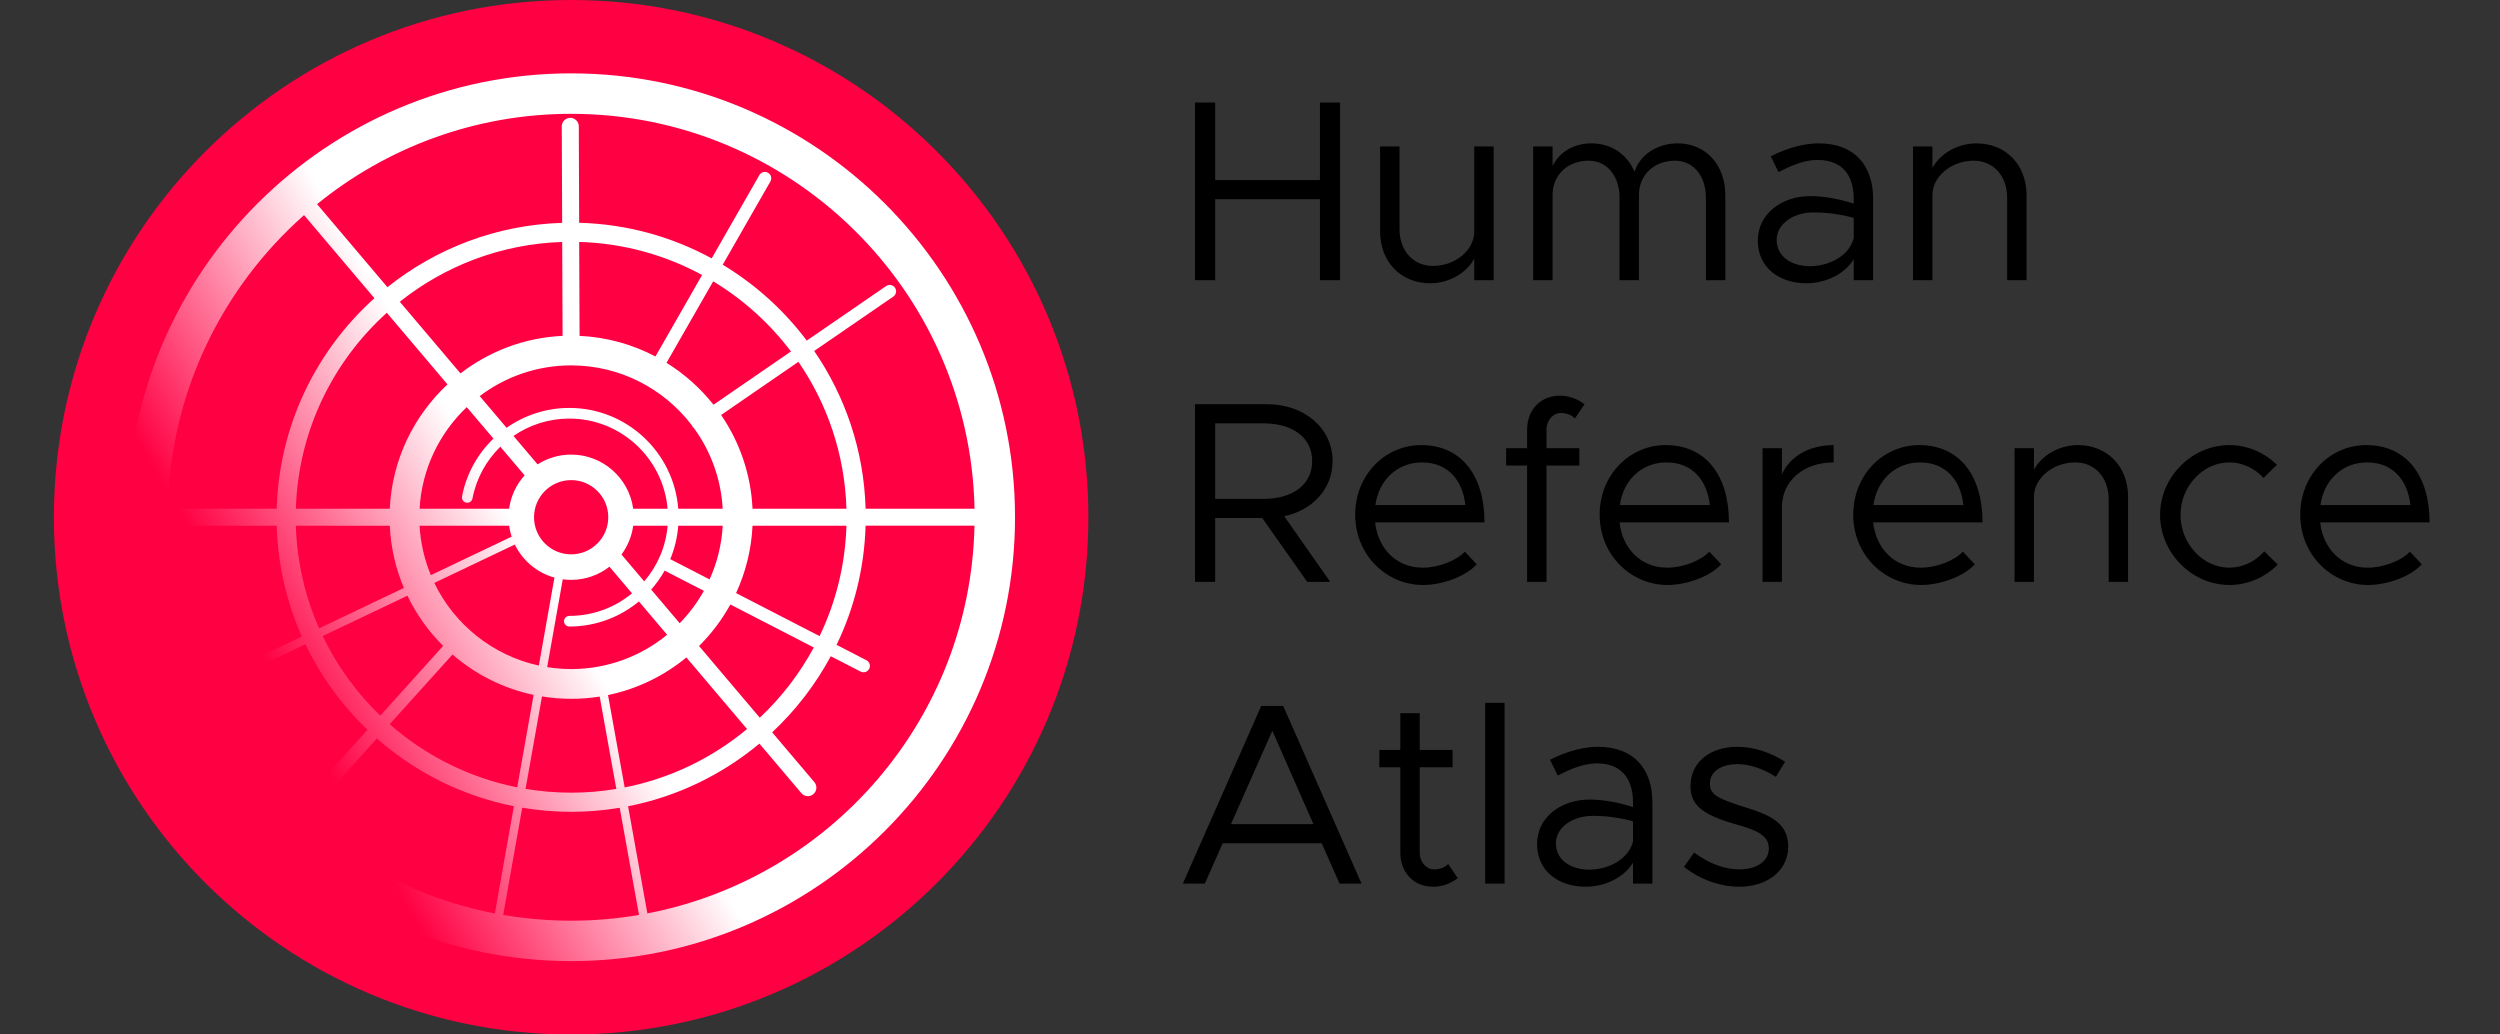 <svg width="116" height="48" viewBox="0 0 116 48" fill="none" xmlns="http://www.w3.org/2000/svg">
<rect x="0" y="0" width="116" height="48" fill="#333333" stroke="none"/>
<g clip-path="url(#clip0_5097_23012)">
<path d="M26.5 48C39.755 48 50.5 37.255 50.5 24C50.5 10.745 39.755 0 26.5 0C13.245 0 2.5 10.745 2.5 24C2.5 37.255 13.245 48 26.5 48Z" fill="#FF0043"/>
<path d="M26.502 3.404C15.145 3.404 5.906 12.644 5.906 24C5.906 35.355 15.146 44.595 26.502 44.595C37.857 44.595 47.097 35.355 47.097 24C47.097 12.644 37.858 3.404 26.502 3.404ZM45.217 23.605H40.164C40.087 20.896 39.217 18.381 37.778 16.285L41.45 13.761C41.586 13.668 41.619 13.483 41.526 13.349C41.434 13.214 41.249 13.181 41.115 13.273L37.434 15.804C36.374 14.394 35.049 13.195 33.534 12.283L35.747 8.419C35.828 8.277 35.779 8.097 35.637 8.016C35.495 7.934 35.315 7.984 35.234 8.125L33.022 11.989C31.185 10.988 29.094 10.396 26.873 10.337L26.856 5.861C26.856 5.644 26.678 5.468 26.461 5.468H26.459C26.241 5.468 26.065 5.647 26.066 5.865L26.084 10.34C23.025 10.433 20.215 11.536 17.977 13.326L14.712 9.473C17.933 6.853 22.038 5.281 26.503 5.281C36.694 5.281 45.008 13.466 45.219 23.607L45.217 23.605ZM35.255 33.303L32.435 29.975C33.007 29.408 33.498 28.759 33.889 28.048L37.761 30.043C37.103 31.261 36.255 32.361 35.255 33.302V33.303ZM14.972 29.513L18.904 27.641C19.322 28.51 19.884 29.297 20.561 29.97L17.645 33.206C16.548 32.15 15.639 30.901 14.972 29.514V29.513ZM7.786 24.394H12.839C12.891 26.219 13.303 27.956 14.005 29.535L9.442 31.708C8.426 29.469 7.84 26.996 7.786 24.394ZM17.948 14.512L20.764 17.836C19.202 19.291 18.191 21.332 18.086 23.605H13.728C13.838 20.003 15.446 16.771 17.948 14.512ZM26.502 31.044C26.123 31.044 25.752 31.013 25.389 30.955L26.112 26.879C26.239 26.896 26.369 26.906 26.5 26.906C27.17 26.906 27.787 26.678 28.279 26.295L29.326 27.531C28.535 28.184 27.521 28.577 26.417 28.577C26.28 28.577 26.17 28.688 26.17 28.824C26.17 28.96 26.28 29.071 26.417 29.071C27.642 29.071 28.768 28.634 29.645 27.907L30.955 29.453C29.741 30.448 28.19 31.045 26.5 31.045L26.502 31.044ZM20.151 27.047L23.887 25.268C24.248 26.01 24.917 26.576 25.726 26.8L25.002 30.882C22.861 30.415 21.08 28.975 20.152 27.048L20.151 27.047ZM21.658 18.891L22.896 20.351C22.165 21.055 21.64 21.981 21.438 23.035C21.413 23.169 21.5 23.298 21.634 23.324C21.768 23.349 21.897 23.262 21.923 23.128C22.103 22.188 22.568 21.361 23.216 20.728L24.342 22.057C23.961 22.479 23.703 23.014 23.623 23.605H19.469C19.572 21.753 20.393 20.092 21.658 18.891ZM29.892 26.975L28.836 25.73C29.121 25.346 29.313 24.89 29.381 24.394H30.978C30.894 25.375 30.499 26.269 29.892 26.975H29.892ZM24.779 24C24.779 23.049 25.551 22.277 26.502 22.277C27.452 22.277 28.224 23.049 28.224 24C28.224 24.95 27.452 25.722 26.502 25.722C25.551 25.722 24.779 24.95 24.779 24ZM29.38 23.605C29.187 22.188 27.971 21.093 26.502 21.093C25.928 21.093 25.395 21.26 24.944 21.547L23.825 20.227C24.568 19.717 25.464 19.422 26.417 19.422C28.807 19.422 30.775 21.265 30.976 23.605H29.379H29.38ZM23.623 24.394C23.646 24.569 23.686 24.738 23.739 24.902L19.991 26.687C19.696 25.974 19.513 25.202 19.469 24.395H23.623V24.394ZM30.214 27.356C30.452 27.087 30.662 26.793 30.84 26.477L32.66 27.415C32.353 27.966 31.975 28.471 31.538 28.918L30.214 27.356ZM31.099 25.945C31.301 25.462 31.429 24.94 31.471 24.394H33.534C33.485 25.278 33.272 26.118 32.924 26.885L31.099 25.944V25.945ZM31.471 23.605C31.269 20.992 29.081 18.928 26.417 18.928C25.343 18.928 24.335 19.267 23.505 19.849L22.259 18.379C23.44 17.485 24.909 16.954 26.5 16.954C28.785 16.954 30.816 18.047 32.104 19.736C32.112 19.759 32.123 19.782 32.138 19.803C32.156 19.829 32.178 19.85 32.202 19.869C32.974 20.93 33.456 22.214 33.533 23.604H31.47L31.471 23.605ZM30.927 16.834L33.092 13.053C34.493 13.9 35.718 15.007 36.701 16.308L33.107 18.779C32.499 18.012 31.762 17.352 30.926 16.835L30.927 16.834ZM30.413 16.541C29.352 15.982 28.159 15.642 26.892 15.585L26.874 11.226C28.933 11.285 30.872 11.834 32.578 12.76L30.412 16.542L30.413 16.541ZM26.103 15.584C24.325 15.667 22.691 16.305 21.367 17.326L18.55 14.002C20.633 12.342 23.244 11.319 26.086 11.227L26.104 15.585L26.103 15.584ZM13.728 24.394H18.086C18.133 25.413 18.362 26.387 18.741 27.281L14.807 29.154C14.159 27.689 13.779 26.082 13.727 24.394H13.728ZM20.997 30.37C22.056 31.286 23.342 31.944 24.76 32.243L23.998 36.532C21.762 36.086 19.733 35.054 18.081 33.604L20.997 30.369V30.37ZM25.148 32.315C25.589 32.387 26.041 32.425 26.502 32.425C26.962 32.425 27.393 32.389 27.825 32.321L28.597 36.607C27.915 36.721 27.216 36.78 26.502 36.78C25.787 36.78 25.075 36.719 24.386 36.604L25.148 32.316V32.315ZM28.212 32.251C29.572 31.969 30.813 31.359 31.848 30.506L34.663 33.827C33.054 35.165 31.114 36.116 28.985 36.537L28.212 32.251ZM34.154 27.519C34.596 26.56 34.865 25.505 34.917 24.394H39.275C39.219 26.223 38.778 27.957 38.029 29.516L34.154 27.519ZM34.917 23.605C34.842 21.997 34.315 20.505 33.46 19.255L37.047 16.788C38.387 18.741 39.198 21.082 39.275 23.605H34.917ZM14.108 9.982L17.373 13.836C14.679 16.258 12.95 19.733 12.839 23.605H7.786C7.898 18.189 10.322 13.332 14.108 9.982ZM9.61 32.066L14.171 29.895C14.887 31.387 15.868 32.731 17.05 33.864L13.949 37.305C13.839 37.426 13.849 37.614 13.971 37.723C14.027 37.774 14.098 37.799 14.169 37.799C14.25 37.799 14.331 37.767 14.389 37.701L17.487 34.265C19.261 35.825 21.439 36.933 23.844 37.408L22.961 42.384C17.061 41.249 12.138 37.337 9.61 32.066ZM23.348 42.454L24.231 37.478C24.97 37.603 25.728 37.668 26.502 37.668C27.275 37.668 28.021 37.604 28.754 37.481L29.65 42.454C28.626 42.629 27.574 42.72 26.502 42.72C25.429 42.72 24.373 42.627 23.348 42.453V42.454ZM30.038 42.384L29.143 37.411C31.429 36.962 33.512 35.941 35.237 34.504L37.185 36.803C37.263 36.894 37.375 36.942 37.486 36.942C37.576 36.942 37.667 36.911 37.741 36.848C37.908 36.707 37.927 36.458 37.787 36.292L35.828 33.98C36.916 32.963 37.837 31.771 38.548 30.449L39.932 31.162C39.975 31.185 40.022 31.195 40.067 31.195C40.175 31.195 40.278 31.137 40.331 31.034C40.406 30.889 40.348 30.71 40.203 30.635L38.817 29.921C39.629 28.24 40.106 26.367 40.163 24.392H45.216C45.031 33.33 38.55 40.747 30.038 42.382L30.038 42.384Z" fill="url(#paint0_linear_5097_23012)"/>
</g>
<path d="M61.244 4.756H62.18V13H61.244V9.244H56.384V13H55.448V4.756H56.384V8.356H61.244V4.756ZM68.405 6.796H69.305V13H68.405V12.004C68.045 12.664 67.241 13.144 66.365 13.144C64.997 13.144 64.037 12.148 64.037 10.744V6.796H64.937V10.624C64.937 11.632 65.573 12.34 66.485 12.34C67.529 12.34 68.405 11.608 68.405 10.744V6.796ZM77.847 6.652C79.143 6.652 80.055 7.648 80.055 9.052V13H79.155V9.172C79.155 8.164 78.567 7.456 77.727 7.456C76.743 7.456 76.047 8.116 76.047 9.052V13H75.147V9.172C75.147 8.164 74.559 7.456 73.719 7.456C72.735 7.456 72.039 8.116 72.039 9.052V13H71.139V6.796H72.039V7.708C72.351 7.06 73.023 6.652 73.839 6.652C74.775 6.652 75.507 7.168 75.843 7.972C76.095 7.168 76.911 6.652 77.847 6.652ZM84.393 6.652C86.085 6.652 86.913 7.72 86.913 9.22V13H86.013V12.028C85.569 12.76 84.645 13.144 83.829 13.144C82.521 13.144 81.561 12.388 81.561 11.164C81.561 9.928 82.665 9.1 83.997 9.1C84.669 9.1 85.377 9.244 86.013 9.448V9.22C86.013 8.38 85.677 7.42 84.333 7.42C83.709 7.42 83.085 7.696 82.521 7.984L82.161 7.252C83.049 6.808 83.793 6.652 84.393 6.652ZM83.985 12.352C84.801 12.352 85.773 11.932 86.013 11.056V10.108C85.449 9.952 84.813 9.856 84.141 9.856C83.217 9.856 82.437 10.384 82.437 11.128C82.437 11.896 83.109 12.352 83.985 12.352ZM91.704 6.652C93.072 6.652 94.032 7.648 94.032 9.052V13H93.132V9.172C93.132 8.164 92.496 7.456 91.584 7.456C90.54 7.456 89.664 8.188 89.664 9.052V13H88.764V6.796H89.664V7.792C90.024 7.132 90.828 6.652 91.704 6.652Z" fill="currentColor"/>
<path d="M61.832 21.396C61.832 22.692 60.896 23.676 59.588 23.952L61.724 27H60.656L58.568 24.036H56.384V27H55.448V18.756H58.796C60.5 18.756 61.832 19.848 61.832 21.396ZM56.384 19.644V23.148H58.628C59.972 23.148 60.884 22.5 60.884 21.396C60.884 20.292 59.972 19.644 58.628 19.644H56.384ZM66.013 26.34C66.745 26.34 67.585 26.016 67.969 25.596L68.521 26.184C67.981 26.772 66.889 27.144 66.025 27.144C64.369 27.144 62.881 25.788 62.881 23.88C62.881 22.032 64.273 20.652 65.941 20.652C67.813 20.652 68.881 22.068 68.881 24.24H63.805C63.937 25.452 64.789 26.34 66.013 26.34ZM65.977 21.456C64.873 21.456 63.985 22.236 63.817 23.436H67.993C67.873 22.32 67.213 21.456 65.977 21.456ZM71.757 19.944V20.796H73.281V21.6H71.757V27H70.857V21.6H69.885V20.796H70.857V19.944C70.857 19.02 71.481 18.36 72.369 18.36C72.789 18.36 73.197 18.504 73.521 18.756L73.077 19.416C72.945 19.272 72.705 19.164 72.429 19.164C72.069 19.164 71.757 19.488 71.757 19.944ZM77.356 26.34C78.088 26.34 78.928 26.016 79.312 25.596L79.864 26.184C79.324 26.772 78.232 27.144 77.368 27.144C75.712 27.144 74.224 25.788 74.224 23.88C74.224 22.032 75.616 20.652 77.284 20.652C79.156 20.652 80.224 22.068 80.224 24.24H75.148C75.28 25.452 76.132 26.34 77.356 26.34ZM77.32 21.456C76.216 21.456 75.328 22.236 75.16 23.436H79.336C79.216 22.32 78.556 21.456 77.32 21.456ZM82.681 22.008C83.053 21.18 83.941 20.652 85.081 20.652V21.456C83.677 21.456 82.681 22.32 82.681 23.532V27H81.781V20.796H82.681V22.008ZM89.122 26.34C89.854 26.34 90.694 26.016 91.078 25.596L91.63 26.184C91.09 26.772 89.998 27.144 89.134 27.144C87.478 27.144 85.99 25.788 85.99 23.88C85.99 22.032 87.382 20.652 89.05 20.652C90.922 20.652 91.99 22.068 91.99 24.24H86.914C87.046 25.452 87.898 26.34 89.122 26.34ZM89.086 21.456C87.982 21.456 87.094 22.236 86.926 23.436H91.102C90.982 22.32 90.322 21.456 89.086 21.456ZM96.415 20.652C97.783 20.652 98.743 21.648 98.743 23.052V27H97.843V23.172C97.843 22.164 97.207 21.456 96.295 21.456C95.251 21.456 94.375 22.188 94.375 23.052V27H93.475V20.796H94.375V21.792C94.735 21.132 95.539 20.652 96.415 20.652ZM103.444 27.144C101.704 27.144 100.228 25.656 100.228 23.892C100.228 22.128 101.704 20.652 103.444 20.652C104.284 20.652 105.064 21 105.652 21.564L105.028 22.176C104.62 21.732 104.056 21.456 103.444 21.456C102.208 21.456 101.176 22.572 101.176 23.892C101.176 25.224 102.208 26.34 103.444 26.34C104.068 26.34 104.644 26.052 105.064 25.584L105.688 26.196C105.1 26.784 104.308 27.144 103.444 27.144ZM109.864 26.34C110.596 26.34 111.436 26.016 111.82 25.596L112.372 26.184C111.832 26.772 110.74 27.144 109.876 27.144C108.22 27.144 106.732 25.788 106.732 23.88C106.732 22.032 108.124 20.652 109.792 20.652C111.664 20.652 112.732 22.068 112.732 24.24H107.656C107.788 25.452 108.64 26.34 109.864 26.34ZM109.828 21.456C108.724 21.456 107.836 22.236 107.668 23.436H111.844C111.724 22.32 111.064 21.456 109.828 21.456Z" fill="currentColor"/>
<path d="M62.156 41L61.328 39.128H56.732L55.904 41H54.884L58.52 32.756H59.54L63.176 41H62.156ZM57.116 38.24H60.944L59.036 33.908L57.116 38.24ZM67.195 40.088L67.639 40.748C67.315 41 66.907 41.144 66.487 41.144C65.599 41.144 64.975 40.484 64.975 39.56V35.6H64.003V34.796H64.975V33.092H65.875V34.796H67.399V35.6H65.875V39.56C65.875 40.016 66.187 40.34 66.547 40.34C66.823 40.34 67.063 40.232 67.195 40.088ZM68.912 41V32.612H69.812V41H68.912ZM74.151 34.652C75.843 34.652 76.671 35.72 76.671 37.22V41H75.771V40.028C75.327 40.76 74.403 41.144 73.587 41.144C72.279 41.144 71.319 40.388 71.319 39.164C71.319 37.928 72.423 37.1 73.755 37.1C74.427 37.1 75.135 37.244 75.771 37.448V37.22C75.771 36.38 75.435 35.42 74.091 35.42C73.467 35.42 72.843 35.696 72.279 35.984L71.919 35.252C72.807 34.808 73.551 34.652 74.151 34.652ZM73.743 40.352C74.559 40.352 75.531 39.932 75.771 39.056V38.108C75.207 37.952 74.571 37.856 73.899 37.856C72.975 37.856 72.195 38.384 72.195 39.128C72.195 39.896 72.867 40.352 73.743 40.352ZM80.706 41.144C79.842 41.144 78.882 40.82 78.138 40.22L78.606 39.56C79.314 40.076 80.022 40.34 80.706 40.34C81.522 40.34 82.074 39.956 82.074 39.368C82.074 38.696 81.354 38.48 80.514 38.24C79.014 37.808 78.438 37.364 78.438 36.476C78.438 35.348 79.374 34.652 80.61 34.652C81.378 34.652 82.17 34.916 82.83 35.348L82.398 36.044C81.774 35.648 81.162 35.456 80.61 35.456C79.914 35.456 79.338 35.768 79.338 36.368C79.338 36.908 79.794 37.076 80.946 37.448C81.942 37.76 82.974 38.096 82.974 39.272C82.974 40.412 81.99 41.144 80.706 41.144Z" fill="currentColor"/>
<defs>
<linearGradient id="paint0_linear_5097_23012" x1="8.669" y1="34.296" x2="44.334" y2="13.704" gradientUnits="userSpaceOnUse">
<stop offset="0.12" stop-color="white" stop-opacity="0"/>
<stop offset="0.44" stop-color="white"/>
</linearGradient>
<clipPath id="clip0_5097_23012">
<rect width="48" height="48" fill="white" transform="translate(2.5)"/>
</clipPath>
</defs>
</svg>

